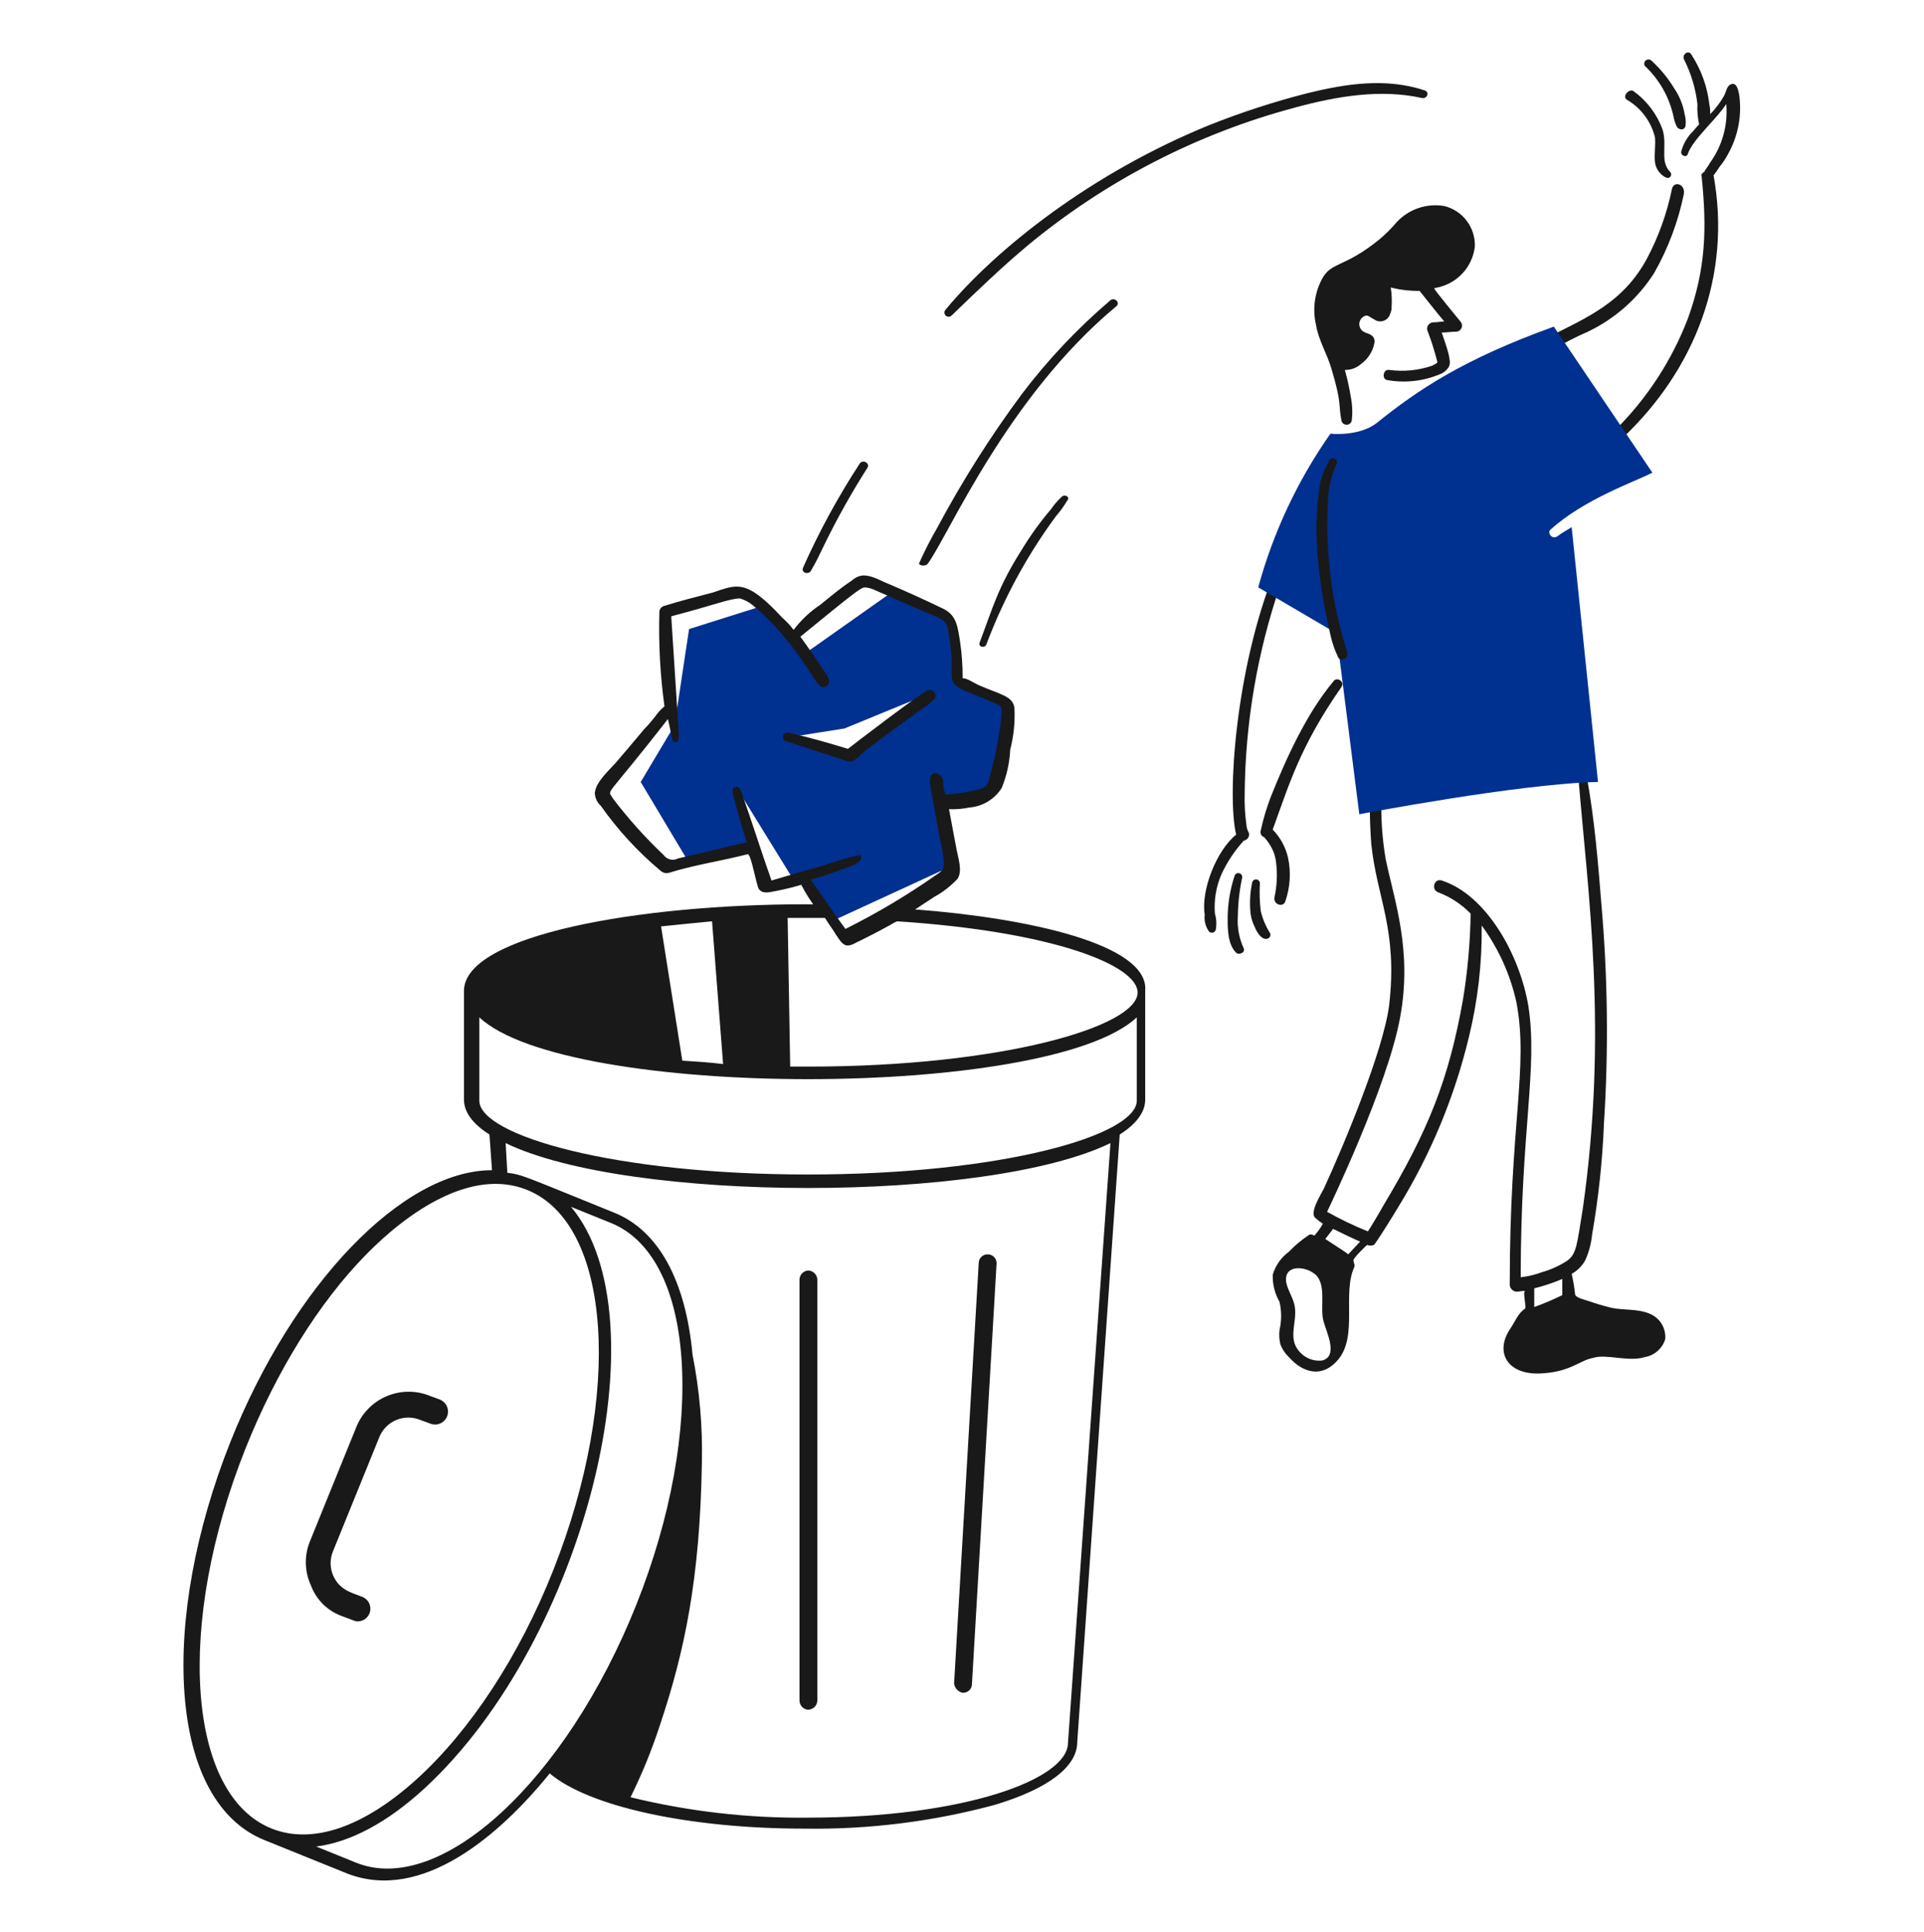<svg width="254" height="255" viewBox="0 0 254 255" fill="none" xmlns="http://www.w3.org/2000/svg">
<path d="M217.804 173.415C216.242 172.726 214.328 172.967 212.758 172.632C211.734 172.384 210.723 172.084 209.729 171.734C209.394 171.622 207.936 171.285 207.936 170.837C207.841 169.932 207.691 169.033 207.486 168.146C208.241 167.728 208.863 167.105 209.281 166.35C209.761 165.285 210.064 164.15 210.179 162.987C211.027 158.13 211.551 153.222 211.749 148.296C212.365 138.657 212.253 128.985 211.412 119.363C210.964 113.756 210.51 108.243 209.507 102.653C209.405 102.091 208.386 102.205 208.386 102.765C209.635 117.94 212.3 136.148 208.946 159.623C208.175 164.251 208.167 165.562 206.816 166.463C205.81 167.108 204.714 167.599 203.563 167.921C202.661 168.263 201.719 168.489 200.759 168.594C200.759 149.066 203.045 141.091 201.775 132.82C200.642 126.028 196.222 118.121 190.336 116.223C189.328 115.887 188.88 117.457 189.888 117.793C191.497 118.404 192.951 119.361 194.149 120.596C194.092 124.391 193.755 128.177 193.141 131.923C191.275 142.491 188.53 149.288 182.6 159.173C182.039 160.189 180.695 162.426 180.581 162.538C178.735 161.792 176.937 160.93 175.199 159.958C175.402 159.495 183.182 143.409 184.842 134.278C186.469 125.451 184.092 118.964 182.937 113.419C182.469 110.679 182.281 107.899 182.377 105.121C182.359 104.409 182.396 103.696 182.489 102.99C182.489 102.782 182.406 102.582 182.259 102.435C182.112 102.288 181.912 102.205 181.704 102.205C181.496 102.205 181.296 102.288 181.149 102.435C181.002 102.582 180.919 102.782 180.919 102.99C180.785 105.793 180.822 108.602 181.031 111.401C181.76 118.513 184.559 122.733 183.387 132.708C182.601 138.792 177.291 151.426 174.751 156.931C174.414 157.604 172.846 160.071 173.629 160.741C173.944 161.029 174.282 161.292 174.639 161.527C174.33 162.093 173.954 162.62 173.518 163.096C173.293 162.985 173.067 162.867 172.845 162.985C171.864 163.626 170.961 164.379 170.154 165.228C169.131 165.977 168.383 167.04 168.022 168.255C167.986 169.511 168.296 170.752 168.919 171.843C169.2 173.061 169.2 174.326 168.919 175.544C168.841 176.18 168.879 176.826 169.032 177.449C169.271 178.089 169.655 178.665 170.154 179.132C172.16 181.39 174.69 181.82 176.657 179.468C179.291 176.321 177.177 170.79 178.788 167.244C178.9 166.908 178.676 166.684 178.676 166.346C178.676 166.009 180.47 164.328 180.47 164.328C180.759 164.44 181.079 164.44 181.368 164.328C181.592 164.217 183.947 160.404 184.62 159.281C188.886 152.343 192.027 144.773 193.928 136.853C195.102 132.046 195.667 127.111 195.609 122.163C197.84 125.205 199.407 128.682 200.208 132.368C201.804 141.033 199.31 148.116 199.31 169.599C199.326 169.832 199.425 170.051 199.59 170.217C199.756 170.382 199.975 170.481 200.208 170.497C200.545 170.497 200.993 170.384 201.329 170.384C200.993 170.497 201.554 172.628 201.329 172.74C200.432 173.3 199.971 174.525 199.424 175.319C197.174 178.577 199.118 181.688 203.797 181.263C207.406 181.009 208.643 179.52 210.302 179.243C212.048 178.662 214.943 179.808 217.142 179.132C217.764 179.025 218.345 178.749 218.82 178.333C219.295 177.918 219.646 177.379 219.835 176.777C219.901 176.073 219.739 175.367 219.373 174.761C219.008 174.156 218.458 173.684 217.804 173.415ZM174.517 179.584C173.976 179.644 173.429 179.573 172.92 179.378C172.412 179.183 171.958 178.869 171.596 178.462C169.913 176.668 171.303 174.525 170.923 172.407C170.721 171.282 170.027 170.388 169.802 169.266C169.465 166.912 172.156 167.136 173.391 168.033C175.296 169.266 174.176 172.632 174.736 174.425C175.076 175.774 176.766 179.055 174.516 179.586L174.517 179.584ZM177.993 165.567C177.768 165.342 175.302 163.772 174.966 163.547C175.19 163.211 175.862 162.426 175.975 162.201C176.423 162.426 179.451 163.884 179.563 163.884C179.113 164.335 178.104 165.456 177.992 165.569L177.993 165.567ZM206.247 170.951C205.044 171.545 203.809 172.069 202.546 172.521V170.055C203.811 169.745 205.049 169.332 206.247 168.82V170.951Z" fill="#191919"/>
<path d="M169.023 77.201C169.135 76.866 169.247 76.641 169.36 76.304C169.013 76.006 168.637 75.743 168.238 75.519C163.137 88.274 161.961 104.94 163.191 110.171C160.575 112.264 158.521 117.586 159.042 120.712C158.945 121.504 159.145 122.303 159.603 122.955C159.669 123.022 159.751 123.071 159.841 123.097C159.931 123.122 160.026 123.124 160.116 123.101C160.207 123.078 160.29 123.032 160.358 122.967C160.425 122.902 160.474 122.82 160.5 122.731C160.631 122.021 160.592 121.291 160.388 120.599C160.243 118.795 160.551 116.983 161.285 115.329C162.034 113.733 163.019 112.259 164.206 110.955C164.319 110.938 164.427 110.898 164.523 110.837C164.62 110.775 164.702 110.695 164.766 110.6C164.829 110.505 164.872 110.398 164.891 110.285C164.911 110.173 164.907 110.057 164.879 109.947C164.68 109.605 164.565 109.22 164.543 108.825C164.356 107.488 164.281 106.138 164.318 104.788C164.397 95.4 165.986 86.085 169.023 77.201Z" fill="#191919"/>
<path d="M176.087 89.874C172.54 94.085 169.851 99.968 167.788 105.125C167.222 106.583 166.772 108.083 166.443 109.611C166.413 109.699 166.401 109.792 166.408 109.885C166.415 109.978 166.439 110.069 166.481 110.152C166.523 110.235 166.58 110.31 166.651 110.371C166.721 110.432 166.803 110.478 166.891 110.508C167.292 110.947 167.634 111.437 167.907 111.965C168.211 112.56 168.4 113.206 168.467 113.87C168.656 115.405 168.581 116.96 168.244 118.469C168.117 119.476 169.477 119.814 169.701 118.917C170.332 117.079 170.449 115.103 170.038 113.202C169.717 111.807 169.018 110.527 168.019 109.502C170.197 103.514 171.623 98.531 177.103 90.662C177.559 89.995 176.53 89.312 176.087 89.874Z" fill="#191919"/>
<path d="M220.727 24.942C220.061 28.191 218.928 31.326 217.363 34.25C214.262 39.887 209.687 41.844 204.242 44.567C204.605 45.011 204.907 45.501 205.139 46.025C206.597 45.239 208.06 44.456 209.624 43.782C213.206 42.071 216.236 39.39 218.372 36.044C220.219 32.795 221.543 29.276 222.296 25.615C222.515 24.269 220.967 23.826 220.727 24.942Z" fill="#191919"/>
<path d="M229.582 12.382C229.471 11.934 229.275 10.755 228.461 11.149C227.917 11.412 227.901 12.158 227.563 12.719C227.066 13.575 226.463 14.366 225.77 15.073C225.788 14.622 225.75 14.17 225.657 13.729C225.383 11.408 224.577 9.182 223.302 7.224C222.966 6.551 222.069 7.112 222.293 7.785C223.238 9.644 223.846 11.657 224.087 13.729C224.045 14.632 224.121 15.536 224.312 16.42C223.975 16.756 223.639 17.205 223.296 17.541C222.653 18.242 222.191 19.089 221.95 20.009C221.838 20.569 222.734 20.905 222.848 20.232C223.571 18.303 226.729 15.592 227.894 13.729C228.138 16.48 227.381 19.227 225.763 21.467C225.539 21.915 225.202 22.252 224.979 22.7C224.754 22.812 224.529 23.036 224.642 23.26C225.366 30.256 225.175 35.522 222.848 41.989C220.726 47.555 217.438 52.602 213.203 56.792L214.219 57.8C223.753 48.796 228.617 36.337 226.218 23.148C226.502 22.791 226.765 22.416 227.003 22.027C227.436 21.507 227.812 20.943 228.124 20.344C229.486 17.927 229.999 15.125 229.582 12.382Z" fill="#191919"/>
<path d="M222.401 15.073C222.197 13.868 221.738 12.721 221.055 11.709C220.225 10.339 219.206 9.093 218.027 8.008C217.93 7.913 217.803 7.856 217.668 7.847C217.532 7.838 217.398 7.878 217.29 7.959C217.181 8.04 217.105 8.158 217.076 8.29C217.047 8.423 217.066 8.561 217.129 8.681C219.056 10.484 220.385 12.832 220.939 15.412C221.02 15.881 221.171 16.334 221.388 16.758C221.724 17.206 222.383 17.204 222.509 16.646C222.583 16.12 222.546 15.584 222.401 15.073Z" fill="#191919"/>
<path d="M164.201 125.199C163.582 123.868 163.312 122.401 163.417 120.937C163.437 119.241 163.624 117.551 163.977 115.891C163.994 115.824 163.998 115.754 163.988 115.685C163.978 115.617 163.954 115.551 163.917 115.492C163.881 115.432 163.834 115.381 163.777 115.341C163.721 115.3 163.657 115.272 163.589 115.257C163.521 115.241 163.451 115.24 163.383 115.253C163.314 115.265 163.249 115.291 163.191 115.33C163.134 115.368 163.084 115.418 163.046 115.475C163.007 115.533 162.981 115.598 162.968 115.666C162.388 117.441 162.086 119.295 162.07 121.162C162.07 122.62 162.07 124.638 163.192 125.759C163.528 126.096 164.426 125.759 164.201 125.199Z" fill="#191919"/>
<path d="M167.675 123.178C167.103 122.28 166.686 121.292 166.442 120.257C166.292 119.029 166.254 117.79 166.329 116.556C166.32 116.435 166.27 116.322 166.186 116.235C166.103 116.148 165.991 116.093 165.871 116.079C165.751 116.066 165.63 116.095 165.53 116.162C165.429 116.229 165.355 116.328 165.32 116.444C165.023 117.808 164.948 119.211 165.099 120.598C165.183 121.224 165.373 121.831 165.661 122.393C165.969 123.164 166.688 124.236 167.455 123.851C167.567 123.784 167.65 123.679 167.691 123.555C167.731 123.432 167.725 123.297 167.675 123.178Z" fill="#191919"/>
<path d="M220.494 22.701C219.082 21.287 220.147 19.301 219.486 17.094C218.745 15.07 217.419 13.313 215.676 12.047C215.161 11.601 214.063 12.682 214.778 13.168C215.694 13.701 216.494 14.412 217.129 15.26C217.765 16.108 218.224 17.075 218.479 18.104C218.59 19.224 218.367 20.233 218.479 21.355C218.525 21.818 218.696 22.26 218.972 22.635C219.248 23.01 219.62 23.304 220.048 23.486C220.147 23.508 220.25 23.499 220.343 23.458C220.436 23.417 220.513 23.347 220.563 23.259C220.613 23.171 220.633 23.069 220.621 22.969C220.609 22.868 220.564 22.774 220.494 22.701Z" fill="#191919"/>
<path d="M126.519 89.424L125.397 81.469L117.659 78.217L106.222 86.291L105.997 86.067C104.233 83.835 102.155 81.871 99.828 80.236L90.97 83.033C90.97 83.033 89.065 95.593 89.065 95.705L84.582 103.219L90.75 113.535L99.498 111.406L97.479 104.341L104.88 116.34L106.338 116.115L110.264 121.387L125.852 114.209L124.836 106.022L131.34 104.228C131.34 104.228 133.134 93.238 133.582 92.902C134.033 92.454 126.519 89.424 126.519 89.424ZM122.258 91.78C121.92 91.892 112.165 99.63 112.165 99.63L104.427 97.276L111.492 96.154C111.492 96.154 122.37 91.667 122.258 91.78Z" fill="#003090"/>
<path d="M204.683 69.91C209.119 65.917 215.549 63.687 218.145 62.397L205.131 43.113C193.019 47.487 187.165 51.495 181.805 55.785C179.44 57.679 175.638 57.243 175.638 57.243C171.313 63.405 168.088 70.268 166.105 77.53L176.423 83.587L179.451 107.478C179.451 107.478 200.533 103.438 210.963 103.217L207.486 69.574C206.814 70.022 206.141 70.359 205.581 70.807C204.908 71.257 204.235 70.359 204.683 69.91Z" fill="#003090"/>
<path d="M194.702 32.576C194.755 31.35 194.382 30.144 193.645 29.163C192.909 28.181 191.856 27.485 190.664 27.194C189.523 27 188.351 27.094 187.255 27.466C186.159 27.838 185.172 28.477 184.384 29.325C183.703 30.136 182.952 30.886 182.141 31.567C177.435 35.412 175.77 34.488 174.521 36.838C173.536 38.695 173.258 40.846 173.736 42.893C174.072 44.913 175.194 46.703 175.754 48.608C177.205 53.441 176.654 53.324 177.101 55.56C177.143 55.706 177.231 55.834 177.352 55.926C177.474 56.017 177.621 56.066 177.773 56.066C177.925 56.066 178.073 56.017 178.194 55.926C178.315 55.834 178.404 55.706 178.446 55.56C178.577 54.514 178.539 53.455 178.334 52.421C178.137 51.211 177.874 50.013 177.545 48.832C178.329 48.85 179.091 48.57 179.676 48.047C180.155 47.704 180.56 47.269 180.867 46.767C181.175 46.266 181.38 45.708 181.469 45.126C181.469 44.056 180.475 44.09 180.012 43.781C179.813 43.661 179.655 43.485 179.557 43.275C179.46 43.065 179.427 42.831 179.463 42.602C179.499 42.373 179.603 42.161 179.76 41.991C179.918 41.821 180.123 41.703 180.348 41.65C180.556 41.654 180.756 41.733 180.909 41.873C181.133 41.986 181.469 42.21 181.694 42.323C181.863 42.392 182.045 42.426 182.227 42.424C182.41 42.422 182.59 42.383 182.757 42.31C182.925 42.237 183.076 42.131 183.201 41.998C183.327 41.866 183.425 41.709 183.489 41.538C183.489 41.425 183.601 41.313 183.601 41.202C183.692 40.989 183.73 40.759 183.712 40.529C183.774 39.667 183.736 38.802 183.601 37.949C184.846 38.264 186.126 38.414 187.411 38.397C187.517 38.524 189.878 41.519 190.663 42.435C190.215 42.435 189.766 42.547 189.205 42.547C189.084 42.552 188.965 42.584 188.857 42.639C188.749 42.695 188.654 42.774 188.579 42.87C188.505 42.966 188.452 43.077 188.424 43.196C188.397 43.314 188.395 43.437 188.42 43.556C188.951 44.949 189.4 46.372 189.766 47.817C189.653 48.042 189.205 48.154 189.093 48.267C187.258 48.895 185.301 49.087 183.378 48.827C182.593 48.715 182.37 50.061 183.155 50.173C185.5 50.587 187.914 50.314 190.108 49.388C190.57 49.22 190.964 48.904 191.229 48.49C191.566 47.93 191.341 47.369 191.229 46.696C191.005 45.799 190.668 44.902 190.332 43.893C191.005 43.893 191.566 43.781 192.237 43.781C192.39 43.776 192.539 43.727 192.666 43.639C192.792 43.552 192.891 43.43 192.95 43.288C193.009 43.147 193.027 42.991 192.999 42.839C192.972 42.688 192.902 42.547 192.798 42.435C192.399 41.947 189.515 38.45 189.322 38.061C189.657 37.949 189.882 37.949 190.219 37.837C191.4 37.498 192.455 36.817 193.252 35.882C194.05 34.946 194.554 33.796 194.702 32.576Z" fill="#191919"/>
<path d="M120.803 120.04C121.701 119.479 122.486 118.919 123.382 118.357C124.509 117.737 125.531 116.942 126.41 116.003C127.083 114.987 126.515 113.313 126.298 112.193C125.95 110.401 125.625 108.604 125.289 106.809C126.191 106.847 127.095 106.772 127.98 106.586C128.842 106.519 129.677 106.25 130.417 105.802C131.157 105.354 131.782 104.739 132.242 104.006C132.902 102.401 133.282 100.693 133.363 98.959C133.826 97.166 134.015 95.314 133.923 93.464C133.733 91.846 131.976 91.664 129.214 90.436C128.878 90.325 127.531 89.42 127.083 89.54C127.096 87.925 126.983 86.311 126.747 84.714C126.442 82.809 126.313 81.206 124.504 80.34C121.837 79.061 119.233 77.872 116.542 76.751C114.106 75.533 113.38 75.871 112.28 76.751C110.934 77.649 109.589 78.77 108.356 79.778C106.979 80.691 105.765 81.828 104.767 83.144C104.34 82.568 103.851 82.041 103.309 81.573C98.512 76.377 97.34 77.128 94.113 78.209C91.981 78.77 89.842 79.297 87.609 80.003C87.447 80.061 87.306 80.168 87.206 80.308C87.105 80.448 87.05 80.616 87.048 80.788C86.928 84.948 87.153 89.111 87.721 93.234C87.253 93.627 86.839 94.079 86.487 94.579C86.034 95.167 85.547 95.729 85.03 96.262C83.796 97.72 82.58 99.193 81.329 100.636C80.44 101.652 78.638 103.215 78.525 104.673C78.537 104.991 78.612 105.304 78.747 105.593C78.882 105.882 79.073 106.141 79.309 106.354C81.572 109.571 84.25 112.475 87.272 114.99C87.413 115.104 87.577 115.184 87.754 115.223C87.93 115.262 88.113 115.259 88.288 115.215C91.744 114.138 95.24 113.646 98.718 112.748C99.166 112.748 99.839 116.785 100.176 117.346C100.736 118.131 101.857 117.683 102.642 117.57C103.701 117.362 104.75 117.1 105.783 116.785C106.239 117.684 106.764 118.546 107.352 119.364H106.336C84.468 119.364 61.251 123.402 61.251 130.803V145.154C61.251 146.836 62.484 148.405 64.616 149.752L64.952 154.462C53.177 154.462 38.713 169.49 30.408 190.347C25.811 201.904 23.637 213.789 24.353 223.542C25.093 233.638 28.838 240.364 34.782 242.831L45.884 247.317C55.696 251.091 65.95 242.27 72.573 234.083C77.732 238.457 90.966 241.373 106.217 241.373C114.696 241.499 123.151 240.442 131.338 238.233C138.404 236.107 142.215 233.187 142.215 229.934L147.822 149.752C149.953 148.405 151.186 146.831 151.186 145.154V130.803C151.755 124.637 135.606 121.161 120.803 120.04ZM112.953 112.975C111.148 113.38 109.143 114.096 108.467 114.32C107.906 114.433 101.851 116.225 101.851 116.225C100.505 112.415 99.271 108.487 97.925 104.674C97.813 104.225 97.477 103.658 97.028 103.888C96.58 104.001 96.687 104.563 96.804 105.01C97.338 107.035 97.925 109.16 98.598 111.178C95.571 111.851 92.543 112.636 89.515 113.309C89.197 113.478 88.829 113.526 88.478 113.444C88.128 113.361 87.819 113.154 87.61 112.861C85.163 110.545 82.912 108.032 80.879 105.346C80.223 104.034 79.586 105.951 88.168 94.917C88.392 95.702 88.504 96.6 88.729 97.385C88.729 97.609 88.841 97.945 89.066 97.945C89.514 98.058 89.626 97.496 89.626 97.048C89.289 91.777 88.953 86.619 88.616 81.348C94.378 79.844 96.348 78.992 97.7 78.992C98.314 79.178 98.886 79.483 99.382 79.89C104.753 84.335 107.524 90.066 108.241 90.543C108.327 90.609 108.426 90.655 108.532 90.68C108.637 90.704 108.746 90.706 108.853 90.684C108.959 90.663 109.059 90.62 109.147 90.557C109.235 90.494 109.309 90.413 109.363 90.32C109.588 89.983 109.363 89.422 109.139 89.086C108.018 87.403 106.896 85.722 105.662 84.039C112.685 78.294 113.418 77.753 114.073 77.534C114.457 77.544 114.837 77.62 115.195 77.759C124.574 81.887 124.374 81.603 124.727 82.133C124.88 82.298 124.999 82.493 125.076 82.704C125.153 82.916 125.187 83.141 125.176 83.366C126.399 89.486 124.505 89.761 127.194 91.104C128.652 91.666 130.115 92.338 131.567 92.899C132.098 93.164 132.241 93.294 132.241 94.132C131.953 97.094 131.389 100.022 130.558 102.88C130.277 103.798 130.037 103.991 129.1 104.225C127.701 104.567 126.276 104.792 124.839 104.898C124.615 104.326 124.5 103.717 124.502 103.103C124.237 101.658 122.407 101.518 122.82 103.776C123.232 106.034 123.663 108.383 124.054 110.618C124.327 111.723 124.515 112.847 124.615 113.981C124.615 114.877 124.161 115.093 123.494 115.551C119.713 118.198 115.739 120.559 111.607 122.616C110.037 120.485 108.579 118.242 107.009 116.111C108.91 115.572 110.781 114.936 112.617 114.206C113.177 113.978 113.963 113.421 113.633 112.861C113.85 112.975 113.511 112.849 112.953 112.975ZM90.075 140.002L87.272 122.283C89.403 122.058 91.646 121.833 94.003 121.61L95.461 140.45C93.664 140.225 91.87 140.114 90.075 140.002ZM32.434 191.138C36.467 181.044 42.079 171.961 48.358 165.57C53.86 159.968 62.23 154.118 69.553 157.048C80.767 161.533 82.224 184.073 73.029 207.288C68.544 218.614 62.043 228.485 54.975 234.875C48.024 241.157 41.298 243.497 35.91 241.38C24.707 236.978 23.117 214.461 32.434 191.138ZM47.012 245.865L41.742 243.734C46.227 243.173 51.14 240.559 55.983 236.114C77.333 216.498 87.745 174.034 75.385 159.297L80.656 161.427C85.926 163.558 89.292 169.838 89.963 179.258C90.64 188.79 88.579 200.326 84.02 211.78C74.746 235.068 58.114 250.351 47.012 245.865ZM140.992 230.052C140.992 234.878 127.199 239.922 106.677 239.922C98.782 240.01 90.908 239.105 83.239 237.229C84.78 234.114 86.091 230.891 87.163 227.585C90.351 218.032 92.396 208.521 92.659 193.158C92.772 188.343 92.359 183.531 91.425 178.807C90.529 169.051 86.94 162.434 81.108 160.079C69.527 155.401 68.899 154.999 66.978 154.808L66.753 150.883C82.947 158.757 130.28 158.817 146.599 150.883L140.992 230.052ZM106.677 155.029C81.108 155.029 63.277 149.87 63.277 145.272V134.282C74.834 145.164 138.514 145.164 150.076 134.282V145.272C150.073 149.87 132.242 155.029 106.673 155.029H106.677ZM106.677 140.787H104.318L103.982 121.161H108.916C109.364 121.946 109.932 122.619 110.374 123.404C110.71 123.853 111.047 124.526 111.607 124.75C112.28 124.974 112.953 124.414 113.512 124.189C118.018 121.936 117.709 121.903 118.447 121.61C139.081 122.956 150.228 127.442 150.183 131.029C150.128 135.516 132.242 140.787 106.673 140.787H106.677Z" fill="#191919"/>
<path d="M130.443 165.573C130.287 165.562 130.131 165.583 129.984 165.634C129.837 165.685 129.701 165.765 129.586 165.87C129.471 165.975 129.378 166.102 129.313 166.244C129.249 166.385 129.213 166.539 129.209 166.695L125.957 222.205C125.991 222.502 126.118 222.781 126.319 223.003C126.52 223.224 126.786 223.376 127.078 223.438C127.234 223.449 127.39 223.429 127.537 223.378C127.684 223.327 127.82 223.246 127.935 223.141C128.05 223.037 128.143 222.909 128.208 222.768C128.273 222.626 128.308 222.473 128.312 222.317L131.564 166.806C131.575 166.651 131.555 166.495 131.503 166.348C131.452 166.2 131.372 166.065 131.267 165.95C131.162 165.835 131.035 165.742 130.894 165.677C130.752 165.612 130.598 165.577 130.443 165.573Z" fill="#191919"/>
<path d="M106.668 167.701C106.36 167.728 106.074 167.87 105.866 168.099C105.658 168.328 105.544 168.627 105.547 168.936V224.445C105.544 224.754 105.659 225.052 105.866 225.281C106.074 225.509 106.361 225.651 106.668 225.678C106.995 225.675 107.307 225.545 107.537 225.314C107.768 225.083 107.899 224.771 107.901 224.445V168.934C107.899 168.608 107.768 168.296 107.537 168.066C107.306 167.835 106.994 167.704 106.668 167.701Z" fill="#191919"/>
<path d="M58.108 184.748L56.875 184.299C55.957 183.907 54.969 183.704 53.97 183.701C52.972 183.699 51.983 183.897 51.062 184.284C50.141 184.671 49.308 185.239 48.611 185.954C47.914 186.67 47.369 187.518 47.006 188.448L40.951 203.363C40.553 204.307 40.357 205.323 40.376 206.347C40.395 207.371 40.629 208.379 41.062 209.307C41.416 210.243 41.971 211.09 42.688 211.787C43.406 212.485 44.267 213.017 45.213 213.344C46.983 213.997 46.883 214.017 47.231 214.017C47.624 214.015 48.005 213.874 48.305 213.62C48.605 213.366 48.806 213.014 48.873 212.626C48.94 212.238 48.868 211.839 48.671 211.499C48.473 211.159 48.162 210.899 47.792 210.765C46.268 210.188 44.804 209.817 43.982 207.962C43.761 207.448 43.646 206.895 43.646 206.336C43.646 205.776 43.761 205.223 43.982 204.709L50.035 189.801C50.23 189.277 50.53 188.799 50.915 188.394C51.301 187.99 51.764 187.668 52.278 187.447C52.792 187.227 53.345 187.114 53.904 187.114C54.462 187.113 55.015 187.227 55.529 187.446L56.764 187.895C56.97 187.983 57.191 188.03 57.416 188.032C57.64 188.035 57.863 187.994 58.071 187.91C58.279 187.827 58.469 187.703 58.63 187.546C58.79 187.39 58.918 187.203 59.006 186.997C59.095 186.791 59.142 186.569 59.144 186.345C59.147 186.12 59.105 185.898 59.022 185.689C58.939 185.481 58.815 185.291 58.658 185.131C58.502 184.97 58.315 184.842 58.108 184.754V184.748Z" fill="#191919"/>
<path d="M188.086 11.933C183.04 10.251 177.77 11.035 172.719 12.27C168.257 13.402 163.874 14.825 159.598 16.531C144.078 22.863 131.498 32.827 124.84 40.866C124.737 40.971 124.679 41.111 124.68 41.258C124.68 41.405 124.739 41.545 124.842 41.649C124.946 41.752 125.086 41.811 125.233 41.811C125.38 41.812 125.52 41.754 125.625 41.651C128.877 38.511 132.13 35.371 135.606 32.455C145.954 23.869 158.044 17.632 171.039 14.176C176.422 12.718 182.254 11.708 187.748 12.943C188.421 13.055 188.758 12.157 188.086 11.933Z" fill="#191919"/>
<path d="M146.595 39.633C142.275 43.314 138.365 47.45 134.933 51.97C130.761 57.59 127.013 63.512 123.719 69.688C122.854 71.179 122.068 72.714 121.364 74.287C121.139 74.622 122.152 74.849 122.486 74.398C125.235 70.675 132.892 52.467 147.378 40.42C147.933 39.96 147.148 39.179 146.595 39.633Z" fill="#191919"/>
<path d="M113.514 61.164C110.645 65.554 108.133 70.167 106.001 74.958C105.776 75.63 106.674 75.855 107.017 75.407C107.69 74.285 108.227 73.152 108.811 71.929C110.523 68.423 112.431 65.016 114.526 61.725C114.86 61.164 113.963 60.603 113.514 61.164Z" fill="#191919"/>
<path d="M122.48 91.108C121.529 91.489 112.701 98.238 111.939 98.846C109.36 98.061 106.669 97.276 104.09 96.715C103.942 96.673 103.783 96.691 103.648 96.764C103.513 96.838 103.413 96.962 103.368 97.11C103.324 97.257 103.34 97.416 103.412 97.552C103.484 97.688 103.606 97.79 103.753 97.836C105.099 98.285 110.706 100.079 111.043 100.192C111.433 100.369 111.85 100.483 112.276 100.527C112.613 100.527 112.949 100.192 113.292 99.967C113.825 99.167 120.686 94.367 121.367 93.799C122.111 93.375 122.791 92.847 123.385 92.229C123.823 91.668 123.152 90.883 122.48 91.108Z" fill="#191919"/>
<path d="M140.201 65.538C139.652 66.042 139.163 66.606 138.743 67.221C137.335 68.874 136.061 70.636 134.933 72.491C131.723 77.534 131.048 80.275 129.326 84.827C129.112 85.392 130.01 85.617 130.222 85.052C132.492 79.01 135.586 73.311 139.418 68.117C139.966 67.492 140.454 66.816 140.876 66.099C141.322 65.651 140.644 65.195 140.201 65.538Z" fill="#191919"/>
<path d="M176.426 61.277C176.762 60.716 175.868 60.157 175.528 60.716C174.68 62.11 174.18 63.687 174.07 65.314C173.164 72.112 174.691 79.545 175.641 83.817C175.863 84.826 176.201 85.807 176.649 86.738C176.97 87.419 177.995 86.963 177.883 86.178C175.818 79.736 174.944 72.972 175.304 66.216C175.352 64.512 175.733 62.834 176.426 61.277Z" fill="#191919"/>
</svg>
